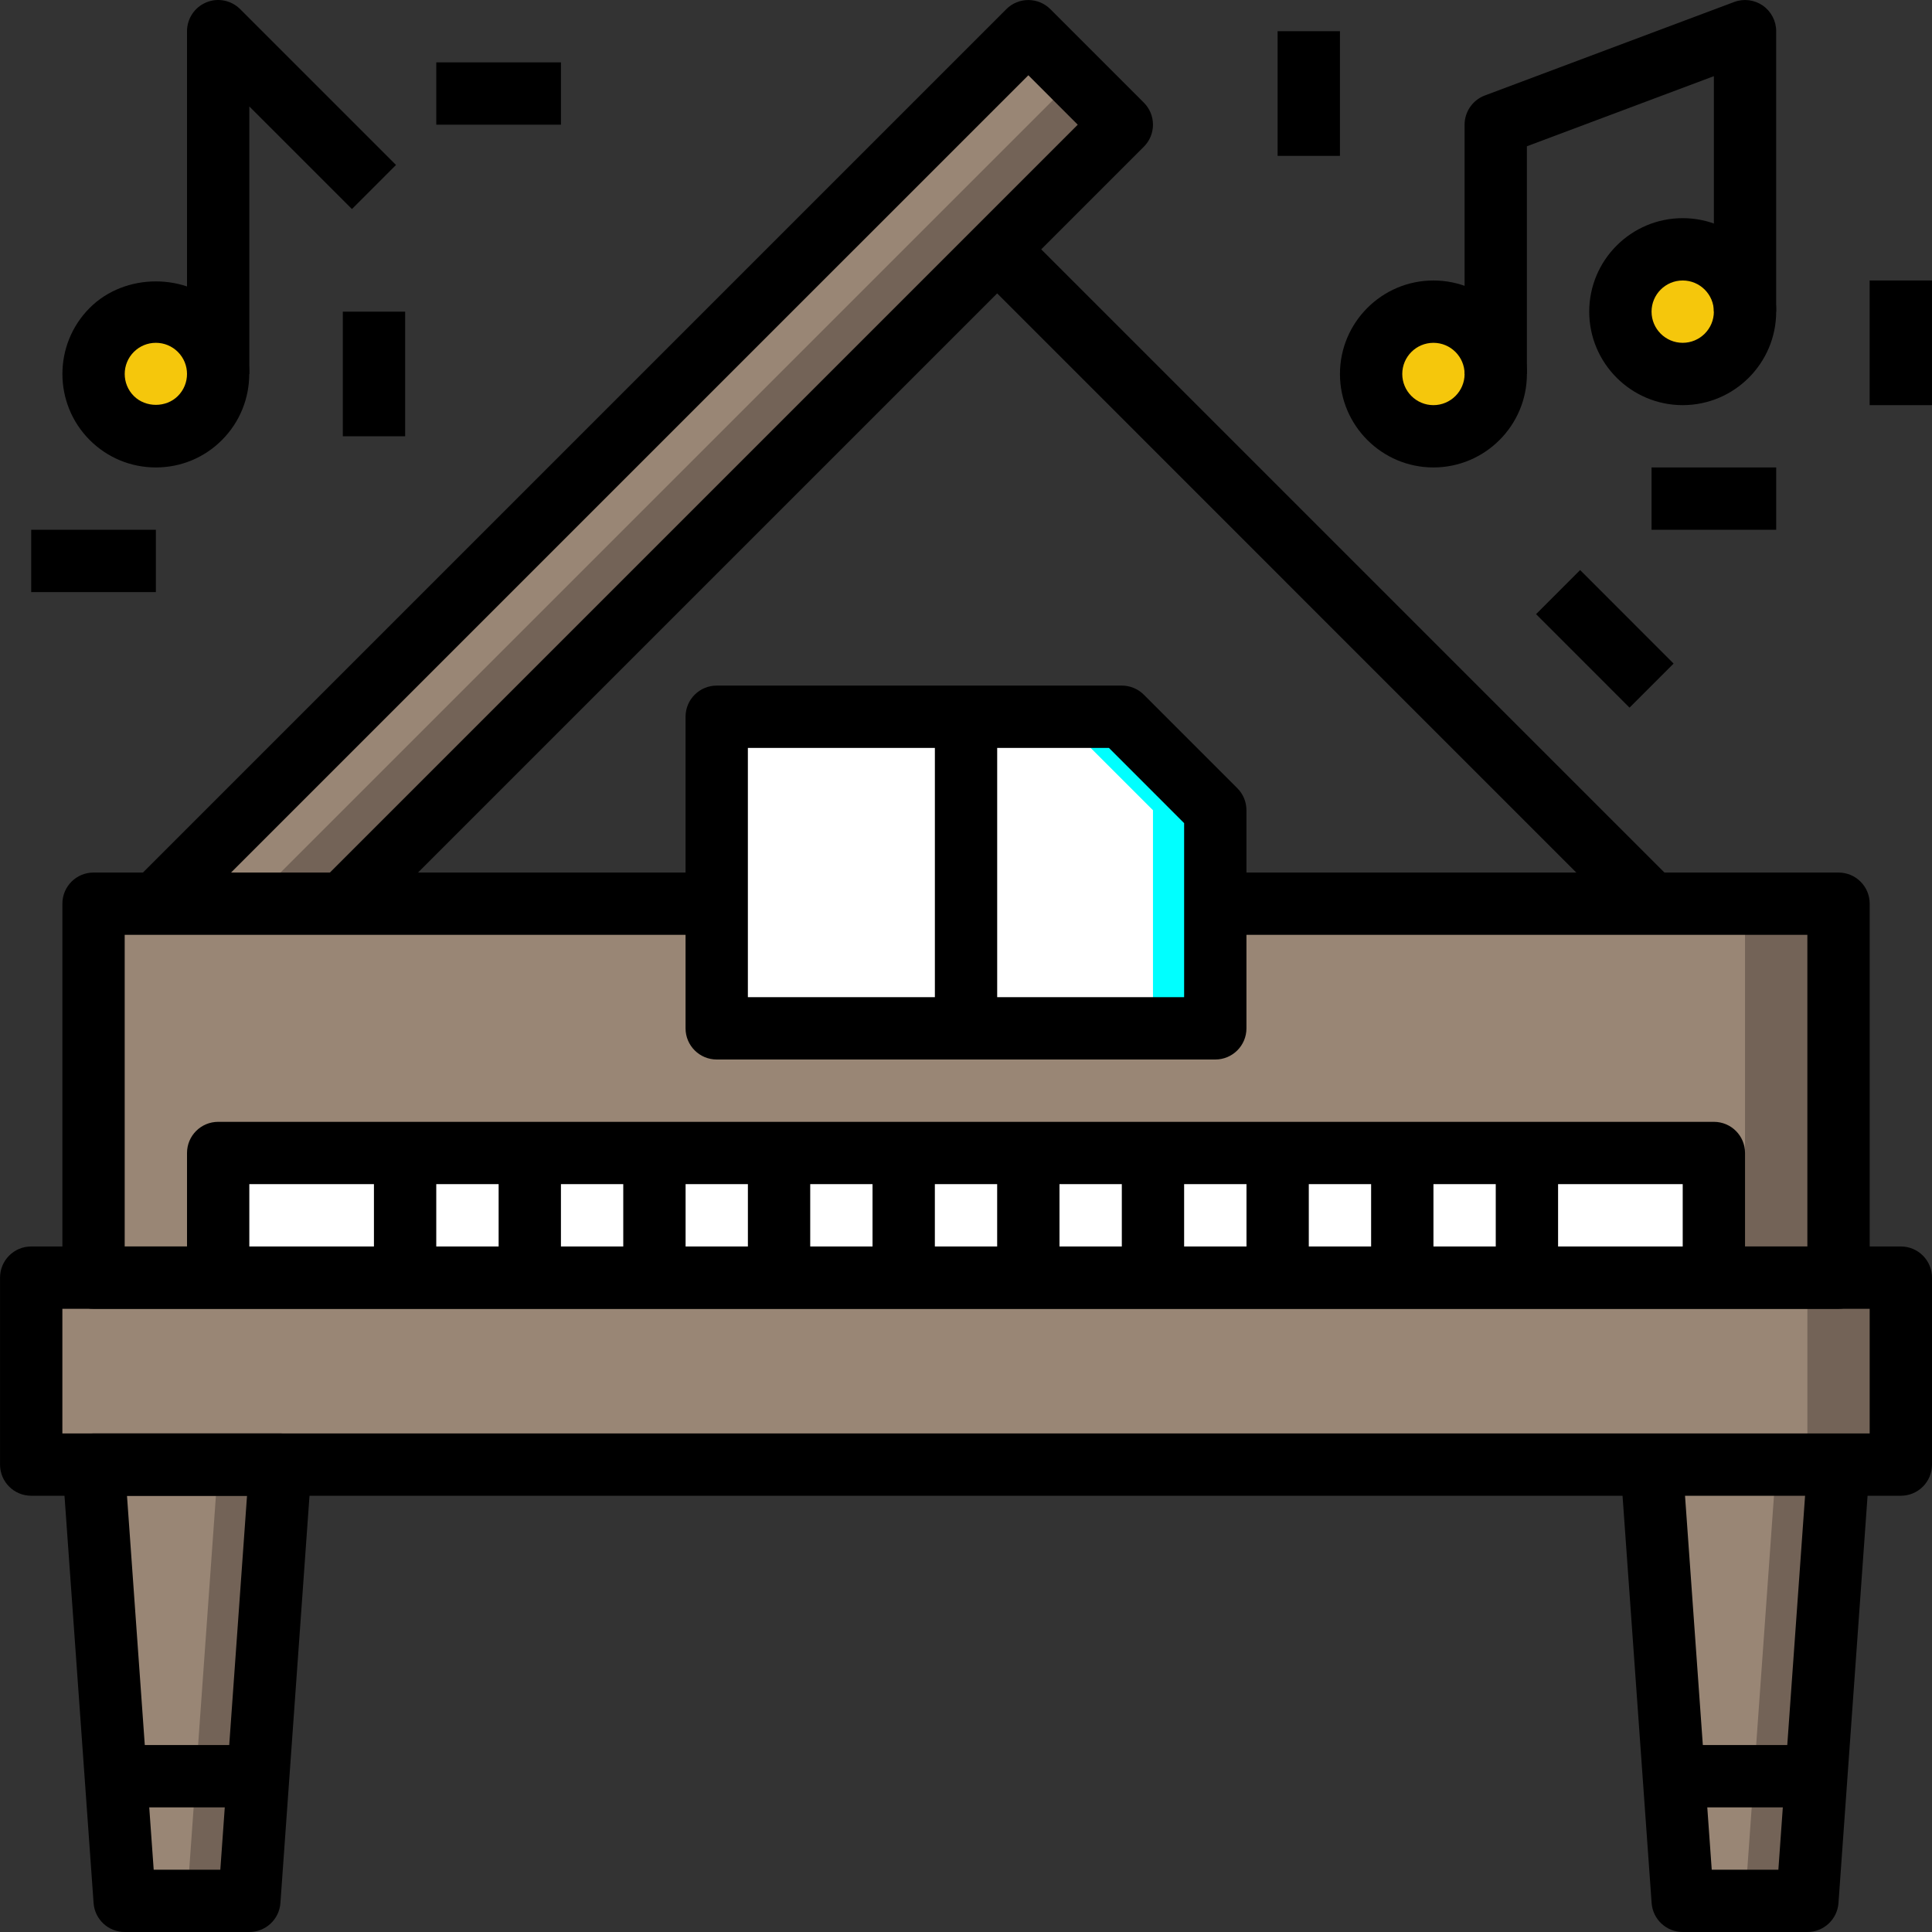 <svg width="100" height="100" viewBox="0 0 100 100" fill="none" xmlns="http://www.w3.org/2000/svg">
<rect x="0" y="0" width="100" height="100" fill="#333333" stroke="none"/>
<g clip-path="url(#clip0_562_2554)">
<path d="M11.291 19.357C11.291 21.138 9.847 22.582 8.066 22.582C6.284 22.582 4.84 21.138 4.84 19.357C4.84 17.575 6.284 16.131 8.066 16.131C9.847 16.131 11.291 17.575 11.291 19.357Z" fill="#F5C70C"/>
<path d="M95.162 75.807L93.549 98.387H87.097L85.484 75.807H95.162Z" fill="#736357"/>
<path d="M85.484 75.807L87.097 98.387H90.323L91.936 75.807H85.484Z" fill="#998675"/>
<path d="M14.517 75.807L12.904 98.387H6.453L4.84 75.807H14.517Z" fill="#736357"/>
<path d="M4.84 75.807L6.453 98.387H9.678L11.291 75.807H4.84Z" fill="#998675"/>
<path d="M1.615 66.13H98.387V75.807H1.615V66.13Z" fill="#736357"/>
<path d="M1.615 66.13H93.549V75.807H1.615V66.13Z" fill="#998675"/>
<path d="M4.84 46.776H95.16V66.13H4.84V46.776Z" fill="#736357"/>
<path d="M4.84 46.776H90.322V66.13H4.84V46.776Z" fill="#998675"/>
<path d="M17.744 46.776L58.065 6.454L53.227 1.615L8.066 46.776H17.744Z" fill="#736357"/>
<path d="M8.066 46.776H12.905L54.84 4.841L52.42 2.422L8.066 46.776Z" fill="#998675"/>
<path d="M95.162 67.743H4.841C3.951 67.743 3.229 67.022 3.229 66.13V46.776C3.229 45.883 3.951 45.163 4.841 45.163H37.099V48.388H6.454V64.517H93.549V48.388H62.905V45.163H95.162C96.053 45.163 96.775 45.883 96.775 46.776V66.13C96.775 67.022 96.053 67.743 95.162 67.743Z" fill="black"/>
<path d="M18.884 47.916L16.603 45.635L55.784 6.454L53.227 3.896L9.206 47.916L6.926 45.635L52.086 0.475C52.717 -0.156 53.736 -0.156 54.367 0.475L59.205 5.313C59.836 5.944 59.836 6.963 59.205 7.594L18.884 47.916Z" fill="black"/>
<path d="M50.473 14.046L52.753 11.765L86.623 45.634L84.342 47.916L50.473 14.046Z" fill="black"/>
<path d="M11.291 59.678H88.709V66.13H11.291V59.678Z" fill="white"/>
<path d="M19.355 59.678H22.581V66.13H19.355V59.678Z" fill="black"/>
<path d="M25.809 59.678H29.034V66.13H25.809V59.678Z" fill="black"/>
<path d="M77.42 59.678H80.646V66.13H77.42V59.678Z" fill="black"/>
<path d="M70.969 59.678H74.195V66.13H70.969V59.678Z" fill="black"/>
<path d="M64.518 59.678H67.743V66.13H64.518V59.678Z" fill="black"/>
<path d="M32.26 59.678H35.486V66.13H32.26V59.678Z" fill="black"/>
<path d="M58.065 59.678H61.29V66.13H58.065V59.678Z" fill="black"/>
<path d="M38.711 59.678H41.937V66.13H38.711V59.678Z" fill="black"/>
<path d="M51.613 59.678H54.839V66.13H51.613V59.678Z" fill="black"/>
<path d="M45.162 59.678H48.388V66.13H45.162V59.678Z" fill="black"/>
<path d="M62.904 41.937V53.227H37.098V37.098H58.065L62.904 41.937Z" fill="#00FFFF"/>
<path d="M54.839 37.098H37.098V53.227H59.678V41.937L54.839 37.098Z" fill="white"/>
<path d="M12.905 100H6.453C5.608 100 4.905 99.347 4.844 98.502L3.231 75.921C3.198 75.475 3.355 75.035 3.66 74.707C3.966 74.379 4.392 74.194 4.84 74.194H14.518C14.967 74.194 15.392 74.379 15.698 74.707C16.004 75.035 16.158 75.475 16.127 75.921L14.514 98.502C14.453 99.347 13.75 100 12.905 100ZM7.955 96.775H11.404L12.786 77.42H6.573L7.955 96.775Z" fill="black"/>
<path d="M93.549 100H87.098C86.253 100 85.549 99.347 85.488 98.502L83.875 75.921L87.093 75.691L88.599 96.775H92.048L93.554 75.692L96.772 75.923L95.159 98.503C95.097 99.347 94.394 100 93.549 100Z" fill="black"/>
<path d="M6.453 90.323H12.905V93.549H6.453V90.323Z" fill="black"/>
<path d="M87.098 90.323H93.549V93.549H87.098V90.323Z" fill="black"/>
<path d="M77.42 19.357C77.42 21.138 75.976 22.582 74.195 22.582C72.413 22.582 70.969 21.138 70.969 19.357C70.969 17.575 72.413 16.131 74.195 16.131C75.976 16.131 77.42 17.575 77.42 19.357Z" fill="#F5C70C"/>
<path d="M90.323 16.131C90.323 17.913 88.878 19.357 87.097 19.357C85.315 19.357 83.871 17.913 83.871 16.131C83.871 14.35 85.315 12.905 87.097 12.905C88.878 12.905 90.323 14.35 90.323 16.131Z" fill="#F5C70C"/>
<path d="M87.096 20.97C84.429 20.97 82.258 18.798 82.258 16.131C82.258 13.463 84.429 11.292 87.096 11.292C89.765 11.292 91.935 13.463 91.935 16.131C91.935 18.798 89.765 20.97 87.096 20.97ZM87.096 14.518C86.208 14.518 85.484 15.24 85.484 16.131C85.484 17.021 86.208 17.744 87.096 17.744C87.986 17.744 88.709 17.021 88.709 16.131C88.709 15.24 87.986 14.518 87.096 14.518Z" fill="black"/>
<path d="M74.194 24.195C71.527 24.195 69.356 22.024 69.356 19.357C69.356 16.689 71.527 14.518 74.194 14.518C76.862 14.518 79.033 16.689 79.033 19.357C79.033 22.024 76.862 24.195 74.194 24.195ZM74.194 17.744C73.306 17.744 72.581 18.466 72.581 19.357C72.581 20.247 73.306 20.97 74.194 20.97C75.083 20.97 75.807 20.247 75.807 19.357C75.807 18.466 75.083 17.744 74.194 17.744Z" fill="black"/>
<path d="M79.032 19.357H75.807V6.454C75.807 5.781 76.225 5.18 76.853 4.943L89.756 0.104C90.253 -0.083 90.805 -0.013 91.242 0.287C91.676 0.591 91.935 1.086 91.935 1.615V16.131H88.71V3.942L79.032 7.571V19.357Z" fill="black"/>
<path d="M8.067 24.195C6.776 24.195 5.56 23.692 4.644 22.777C2.759 20.89 2.759 17.823 4.644 15.936C6.472 14.108 9.659 14.108 11.487 15.936C13.372 17.823 13.372 20.89 11.487 22.777C10.575 23.692 9.359 24.195 8.067 24.195ZM8.067 17.744C7.637 17.744 7.232 17.912 6.927 18.216C6.298 18.845 6.298 19.868 6.927 20.497C7.537 21.108 8.599 21.108 9.207 20.497C9.837 19.868 9.837 18.845 9.207 18.216C8.903 17.912 8.498 17.744 8.067 17.744Z" fill="black"/>
<path d="M12.905 19.357H9.68V1.615C9.68 0.963 10.073 0.373 10.675 0.124C11.277 -0.128 11.97 0.012 12.433 0.475L20.497 8.539L18.217 10.82L12.905 5.509V19.357Z" fill="black"/>
<path d="M1.615 27.421H8.067V30.647H1.615V27.421Z" fill="black"/>
<path d="M17.744 16.131H20.97V22.582H17.744V16.131Z" fill="black"/>
<path d="M22.582 3.228H29.034V6.454H22.582V3.228Z" fill="black"/>
<path d="M66.129 1.615H69.355V8.067H66.129V1.615Z" fill="black"/>
<path d="M85.484 24.195H91.936V27.421H85.484V24.195Z" fill="black"/>
<path d="M96.773 14.518H99.999V20.97H96.773V14.518Z" fill="black"/>
<path d="M79.506 31.788L81.787 29.506L86.625 34.346L84.344 36.627L79.506 31.788Z" fill="black"/>
<path d="M62.903 54.84H37.097C36.207 54.84 35.484 54.118 35.484 53.227V37.098C35.484 36.206 36.207 35.486 37.097 35.486H58.065C58.492 35.486 58.903 35.655 59.205 35.958L64.043 40.797C64.347 41.098 64.516 41.508 64.516 41.937V53.227C64.516 54.118 63.794 54.84 62.903 54.84ZM38.71 51.614H61.29V42.605L57.397 38.711H38.71V51.614Z" fill="black"/>
<path d="M48.389 37.098H51.614V53.227H48.389V37.098Z" fill="black"/>
<path d="M90.323 66.13H87.097V61.291H12.905V66.13H9.68V59.678C9.68 58.786 10.403 58.066 11.293 58.066H88.71C89.601 58.066 90.323 58.786 90.323 59.678V66.13Z" fill="black"/>
<path d="M98.387 77.42H1.615C0.725 77.42 0.002 76.699 0.002 75.807V66.13C0.002 65.238 0.725 64.517 1.615 64.517H98.387C99.278 64.517 100 65.238 100 66.13V75.807C100 76.699 99.278 77.42 98.387 77.42ZM3.228 74.194H96.774V67.743H3.228V74.194Z" fill="black"/>
</g>
<defs>
<clipPath id="clip0_562_2554">
<rect width="100" height="100" fill="white"/>
</clipPath>
</defs>
</svg>

